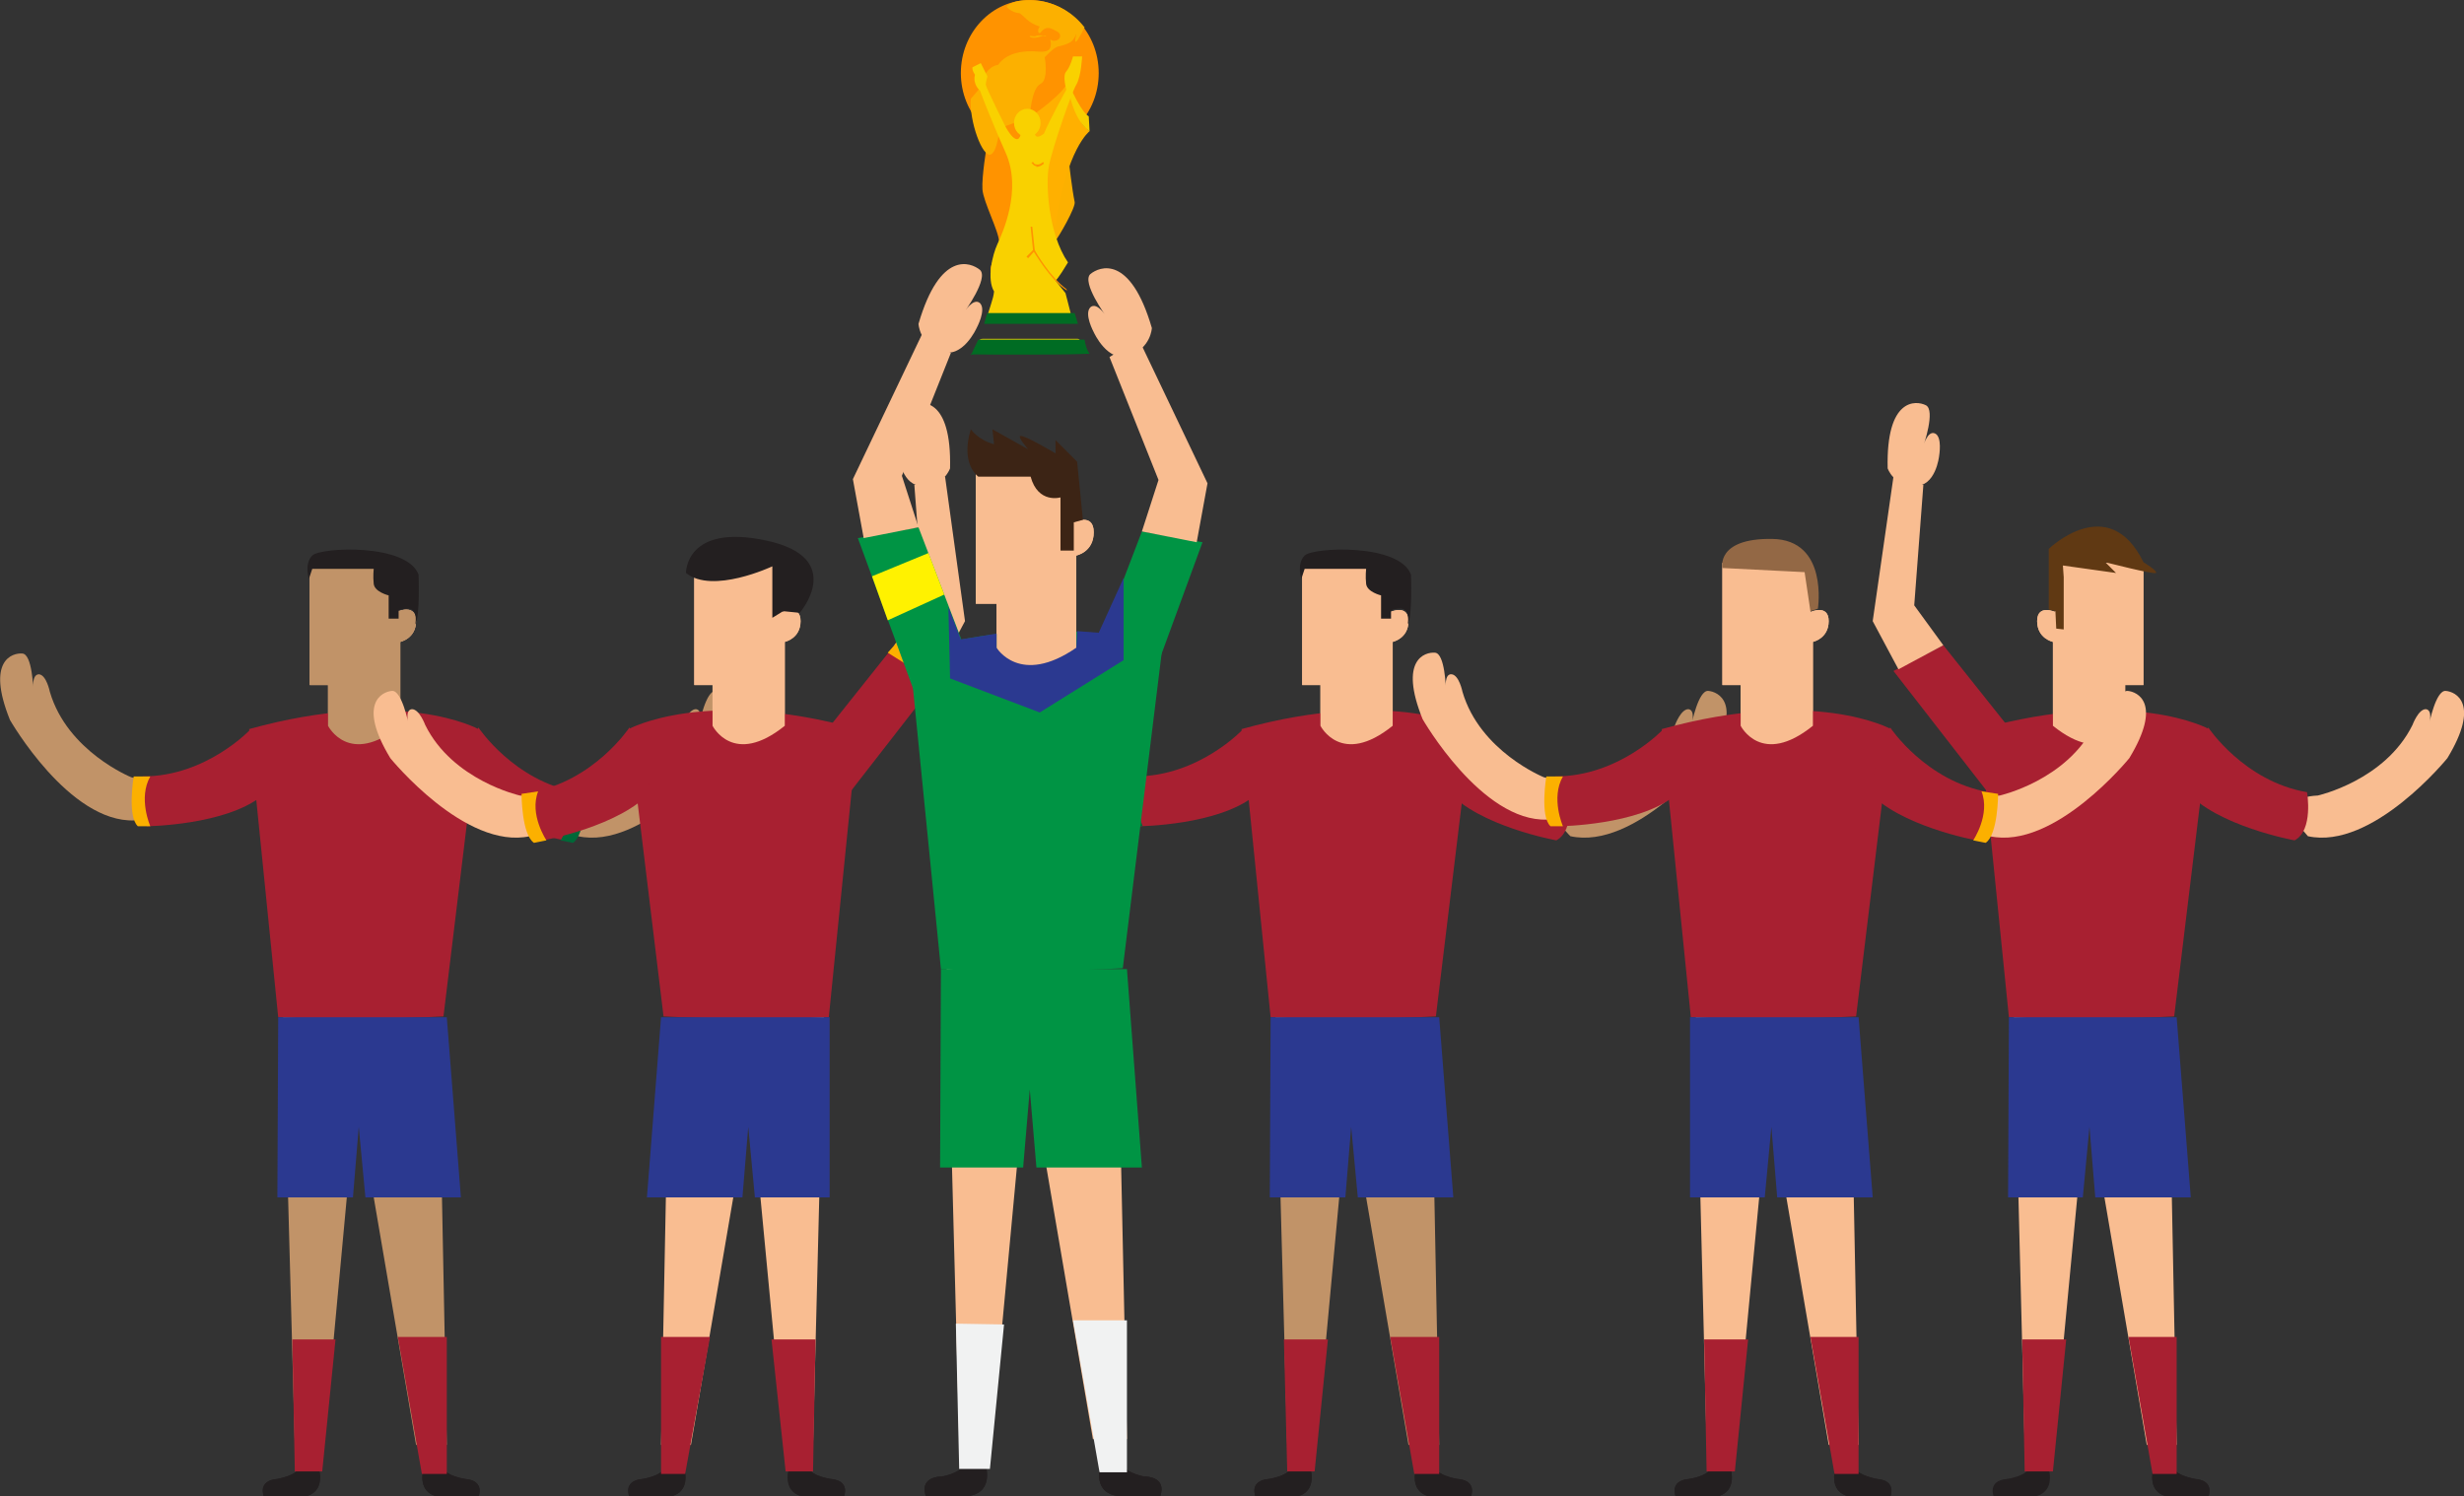 <?xml version="1.0" encoding="utf-8"?>
<!-- Generator: Adobe Illustrator 18.1.1, SVG Export Plug-In . SVG Version: 6.00 Build 0)  -->
<svg version="1.1" id="Layer_1" xmlns="http://www.w3.org/2000/svg" xmlns:xlink="http://www.w3.org/1999/xlink" x="0px" y="0px"
	 viewBox="0 0 296.7 180.2" enable-background="new 0 0 296.7 180.2" xml:space="preserve">
<rect x="0" y="0" width="296.7" height="180.2" fill="#333333" stroke="none"/>
<g>
	<path fill="#F9BD91" d="M37.3,67.7v14.8h2.2v4.9c0,0,2.5,5,8.7,0V77.3c0,0,1.9-0.4,1.9-2.5S48,73.6,48,73.6v-5.9H37.3z"/>
	<polygon fill="#8B5E3C" points="50.3,174 50.9,176.9 53.5,176.9 53.5,174 	"/>
	<path fill="#231F20" d="M53.5,176.9h-2.5c0,0-1,3.2,2.3,3.4h4.3c0,0,0.9-2-1.6-2.2C55.9,178.1,53.7,177.7,53.5,176.9z"/>
	<polygon fill="#8B5E3C" points="39,174 38.4,176.9 35.9,176.9 35.9,174 	"/>
	<path fill="#231F20" d="M35.9,176.9h2.5c0,0,1,3.2-2.3,3.4h-4.3c0,0-0.9-2,1.6-2.2C33.4,178.1,35.6,177.7,35.9,176.9z"/>
	<path fill="#E6E7E8" d="M45.1,78.1h-7.4c0,0,1.3-2.3,3.7-2.3S45.1,78.1,45.1,78.1z"/>
	<path fill="#E6E7E8" d="M45.1,78.1l0.4,0.4c0,0-3.3,0.6-4.3-0.4c0,0-2.5,0.5-3.7,0.4l0.3-0.5C37.8,78,42.8,77.5,45.1,78.1z"/>
	<polygon fill="#C19368" points="52.8,122.7 53.8,174 50.1,174 42.9,131.9 39,174 35.5,174 34.1,122.4 	"/>
	<path fill="#A82031" d="M57.6,87.8c0,0-9.2-5.1-27.6,0l3.5,34.7c0,0,7.6,0.5,19.9-0.1L57.6,87.8z"/>
	<polygon fill="#8B5E3C" points="50.3,174 50.9,176.9 53.5,176.9 53.5,174 	"/>
	<path fill="#231F20" d="M53.5,176.9h-2.5c0,0-1,3.2,2.3,3.4h4.3c0,0,0.9-2-1.6-2.2C55.9,178.1,53.7,177.7,53.5,176.9z"/>
	<polygon fill="#8B5E3C" points="39,174 38.4,176.9 35.9,176.9 35.9,174 	"/>
	<path fill="#231F20" d="M35.9,176.9h2.5c0,0,1,3.2-2.3,3.4h-4.3c0,0-0.9-2,1.6-2.2C33.4,178.1,35.6,177.7,35.9,176.9z"/>
	<polygon fill="#2B3990" points="53.8,122.5 55.5,144.2 44,144.2 43.2,135.7 42.5,144.2 33.4,144.2 33.5,122.5 	"/>
	<polygon fill="#A82031" points="53.8,161 47.9,161 50.8,177.5 53.8,177.5 	"/>
	<polygon fill="#A82031" points="35.2,161.3 40.4,161.3 38.8,177.2 35.5,177.2 	"/>
	<path fill="#C19368" d="M37.3,67.7v14.8h2.2v4.9c0,0,2.5,5,8.7,0V77.3c0,0,1.9-0.4,1.9-2.5S48,73.6,48,73.6v-5.9H37.3z"/>
	<path fill="#231F20" d="M48,73.6v0.9h-0.9h-0.3v-2.8c0,0-1.7-0.4-1.8-1.4c-0.1-0.9,0-1.8,0-1.8h-7.4l-0.4,1.2c0,0-0.6-1.8,0.4-2.8
		c1-1,11.4-1.5,12.8,2.3c0,0,0.2,5.1-0.4,6c0,0,0.4-1.8-0.8-1.9C48,73.3,48,73.6,48,73.6z"/>
	<path fill="#C19368" d="M70.8,95.8c0,0,8.1-1.8,11.4-8.5c0,0,0.7-1.9,1.6-1.9c0.9,0.1,0.4,1.8,0.4,1.8s0.8-4.1,2-4s4.2,1.5,0.2,8.1
		c0,0-9,11.1-16.8,9.4C69.7,100.7,64.7,96.1,70.8,95.8z"/>
	<path fill="#A82031" d="M57.6,87.6c0,0,4.3,6.5,11.9,7.8c0,0,0.8,4.6-1.5,5.8c0,0-9.4-1.7-13.1-6L57.6,87.6z"/>
	<path fill="#006838" d="M67.5,101.2c0,0,2.1-3.1,1-5.9l2,0.3c0,0,0,4.9-1.5,5.9L67.5,101.2z"/>
	<path fill="#C19368" d="M15.8,93.6c0,0-7.7-3.1-9.8-10.3c0,0-0.4-2-1.3-2.1C3.8,81.2,4,83,4,83s-0.1-4.2-1.3-4.3
		c-1.2-0.1-4.4,0.8-1.5,8c0,0,7.1,12.4,15,12.1C16.1,98.7,21.7,94.9,15.8,93.6z"/>
	<path fill="#A82031" d="M30.2,87.8c0,0-5.3,5.7-13,5.7c0,0-1.6,4.4,0.5,6c0,0,9.5-0.1,13.9-3.7L30.2,87.8z"/>
	<path fill="#FCB000" d="M18.1,99.5c0,0-1.5-3.4,0-6h-2c0,0-0.8,4.8,0.5,6H18.1z"/>
	<path fill="#F9BD91" d="M156.8,67.7v14.8h2.2v4.9c0,0,2.5,5,8.7,0V77.3c0,0,1.9-0.4,1.9-2.5s-2.2-1.1-2.2-1.1v-5.9H156.8z"/>
	<polygon fill="#8B5E3C" points="169.8,174 170.4,176.9 173,176.9 173,174 	"/>
	<path fill="#231F20" d="M173,176.9h-2.5c0,0-1,3.2,2.3,3.4h4.3c0,0,0.9-2-1.6-2.2C175.4,178.1,173.2,177.7,173,176.9z"/>
	<polygon fill="#8B5E3C" points="158.5,174 157.9,176.9 155.3,176.9 155.3,174 	"/>
	<path fill="#231F20" d="M155.3,176.9h2.5c0,0,1,3.2-2.3,3.4h-4.3c0,0-0.9-2,1.6-2.2C152.9,178.1,155.1,177.7,155.3,176.9z"/>
	<path fill="#E6E7E8" d="M164.6,78.1h-7.4c0,0,1.3-2.3,3.7-2.3S164.6,78.1,164.6,78.1z"/>
	<path fill="#E6E7E8" d="M164.6,78.1l0.4,0.4c0,0-3.3,0.6-4.3-0.4c0,0-2.5,0.5-3.7,0.4l0.3-0.5C157.2,78,162.3,77.5,164.6,78.1z"/>
	<polygon fill="#C19368" points="172.3,122.7 173.3,174 169.6,174 162.4,131.9 158.5,174 155,174 153.6,122.4 	"/>
	<path fill="#A82031" d="M177.1,87.8c0,0-9.2-5.1-27.6,0l3.5,34.7c0,0,7.6,0.5,19.9-0.1L177.1,87.8z"/>
	<polygon fill="#8B5E3C" points="169.8,174 170.4,176.9 173,176.9 173,174 	"/>
	<path fill="#231F20" d="M173,176.9h-2.5c0,0-1,3.2,2.3,3.4h4.3c0,0,0.9-2-1.6-2.2C175.4,178.1,173.2,177.7,173,176.9z"/>
	<polygon fill="#8B5E3C" points="158.5,174 157.9,176.9 155.3,176.9 155.3,174 	"/>
	<path fill="#231F20" d="M155.3,176.9h2.5c0,0,1,3.2-2.3,3.4h-4.3c0,0-0.9-2,1.6-2.2C152.9,178.1,155.1,177.7,155.3,176.9z"/>
	<polygon fill="#2B3990" points="173.3,122.5 175,144.2 163.5,144.2 162.7,135.7 162,144.2 152.9,144.2 153,122.5 	"/>
	<polygon fill="#A82031" points="173.3,161 167.4,161 170.3,177.5 173.3,177.5 	"/>
	<polygon fill="#A82031" points="154.6,161.3 159.9,161.3 158.3,177.2 155,177.2 	"/>
	<path fill="#F9BD91" d="M156.8,67.7v14.8h2.2v4.9c0,0,2.5,5,8.7,0V77.3c0,0,1.9-0.4,1.9-2.5s-2.2-1.1-2.2-1.1v-5.9H156.8z"/>
	<path fill="#231F20" d="M167.5,73.6v0.9h-0.9h-0.3v-2.8c0,0-1.7-0.4-1.8-1.4c-0.1-0.9,0-1.8,0-1.8h-7.4l-0.4,1.2
		c0,0-0.6-1.8,0.4-2.8c1-1,11.4-1.5,12.8,2.3c0,0,0.2,5.1-0.4,6c0,0,0.4-1.8-0.8-1.9C167.5,73.3,167.5,73.6,167.5,73.6z"/>
	<path fill="#C19368" d="M190.3,95.8c0,0,8.1-1.8,11.4-8.5c0,0,0.7-1.9,1.6-1.9c0.9,0.1,0.4,1.8,0.4,1.8s0.8-4.1,2-4
		c1.2,0.1,4.2,1.5,0.2,8.1c0,0-9,11.1-16.8,9.4C189.1,100.7,184.2,96.1,190.3,95.8z"/>
	<path fill="#A82031" d="M177,87.6c0,0,4.3,6.5,11.9,7.8c0,0,0.8,4.6-1.5,5.8c0,0-9.4-1.7-13.1-6L177,87.6z"/>
	<path fill="#C19368" d="M135.3,93.6c0,0-7.7-3.1-9.8-10.3c0,0-0.4-2-1.3-2.1c-0.9-0.1-0.7,1.7-0.7,1.7s-0.1-4.2-1.3-4.3
		c-1.2-0.1-4.4,0.8-1.5,8c0,0,7.1,12.4,15,12.1C135.6,98.7,141.2,94.9,135.3,93.6z"/>
	<path fill="#A82031" d="M149.7,87.8c0,0-5.3,5.7-13,5.7c0,0-1.6,4.4,0.5,6c0,0,9.5-0.1,13.9-3.7L149.7,87.8z"/>
	<path fill="#006838" d="M137.6,99.5c0,0-1.5-3.4,0-6h-2c0,0-0.8,4.8,0.5,6H137.6z"/>
	<polygon fill="#006838" points="113.1,77.7 113.9,78.6 108.2,82.2 106.5,80.5 112.7,77 	"/>
	<g>
		<path fill="#F9BD91" d="M258.1,67.7v14.8h-2.2v4.9c0,0-2.5,5-8.7,0V77.3c0,0-1.9-0.4-1.9-2.5s2.2-1.1,2.2-1.1v-5.9H258.1z"/>
		<polygon fill="#8B5E3C" points="258.7,174 259.3,176.9 261.8,176.9 261.8,174 		"/>
		<path fill="#231F20" d="M261.8,176.9h-2.5c0,0-1,3.2,2.3,3.4h4.3c0,0,0.9-2-1.6-2.2C264.3,178.1,262.1,177.7,261.8,176.9z"/>
		<path fill="#E6E7E8" d="M250.4,78.1h7.4c0,0-1.3-2.3-3.7-2.3S250.4,78.1,250.4,78.1z"/>
		<polygon fill="#F9BD91" points="261.1,122.7 262.1,174 258.5,174 251.3,131.9 247.3,174 243.8,174 242.5,122.4 		"/>
		<path fill="#A82031" d="M266,87.8c0,0-9.2-5.1-27.6,0l3.5,34.7c0,0,7.6,0.5,19.9-0.1L266,87.8z"/>
		<polygon fill="#8B5E3C" points="258.7,174 259.3,176.9 261.8,176.9 261.8,174 		"/>
		<path fill="#231F20" d="M261.8,176.9h-2.5c0,0-1,3.2,2.3,3.4h4.3c0,0,0.9-2-1.6-2.2C264.3,178.1,262.1,177.7,261.8,176.9z"/>
		<path fill="#231F20" d="M244.2,176.9h2.5c0,0,1,3.2-2.3,3.4h-4.3c0,0-0.9-2,1.6-2.2C241.8,178.1,244,177.7,244.2,176.9z"/>
		<polygon fill="#2B3990" points="262.1,122.5 263.8,144.2 252.3,144.2 251.6,135.7 250.8,144.2 241.8,144.2 241.9,122.5 		"/>
		<polygon fill="#A82031" points="262.1,161 256.3,161 259.2,177.5 262.1,177.5 		"/>
		<polygon fill="#A82031" points="243.5,161.3 248.8,161.3 247.2,177.2 243.8,177.2 		"/>
		<path fill="#F9BD91" d="M258.1,67.7v14.8h-2.2v4.9c0,0-2.5,5-8.7,0V77.3c0,0-1.9-0.4-1.9-2.5s2.2-1.1,2.2-1.1v-5.9H258.1z"/>
		<path fill="#F9BD91" d="M279.1,95.8c0,0,8.1-1.8,11.4-8.5c0,0,0.7-1.9,1.6-1.9c0.9,0.1,0.4,1.8,0.4,1.8s0.8-4.1,2-4
			c1.2,0.1,4.2,1.5,0.2,8.1c0,0-9,11.1-16.8,9.4C278,100.7,273.1,96.1,279.1,95.8z"/>
		<path fill="#A82031" d="M265.9,87.6c0,0,4.3,6.5,11.9,7.8c0,0,0.8,4.6-1.5,5.8c0,0-9.4-1.7-13.1-6L265.9,87.6z"/>
		<path fill="#F9BD91" d="M227.3,56.4c-0.2-8.5,3.4-8.2,4.6-7.6s-0.3,4.9-0.3,4.9s0.5-1.9,1.4-1.5c0.9,0.4,0.5,2.7,0.5,2.7
			s-0.4,3.8-3,3.6C228,58.5,227.3,56.4,227.3,56.4z"/>
		<polygon fill="#A82031" points="242.2,88 234,77.7 228,80.8 241.6,98.3 240.8,91.7 		"/>
		<polygon fill="#F9BD91" points="234,77.7 230.5,72.9 231.6,58.4 228,57.4 225.5,74.8 228.6,80.6 		"/>
		<path fill="#603913" d="M248.5,69.5v6.3l-0.9-0.1l-0.1-2.1l-0.8-0.2v-7.3c0,0,7.2-7,11.4,1.6c0,0,1.8,1.1,1.5,1.3
			c-0.3,0.2-6.1-1.3-6.1-1.3l1.3,1.3l-6.4-0.9L248.5,69.5z"/>
	</g>
	<path fill="#F9BD91" d="M83.6,67.7v14.8h2.2v4.9c0,0,2.5,5,8.7,0V77.3c0,0,1.9-0.4,1.9-2.5s-2.2-1.1-2.2-1.1v-5.9H83.6z"/>
	<polygon fill="#8B5E3C" points="83,174 82.4,176.9 79.9,176.9 79.9,174 	"/>
	<path fill="#231F20" d="M79.9,176.9h2.5c0,0,1,3.2-2.3,3.4h-4.3c0,0-0.9-2,1.6-2.2C77.5,178.1,79.6,177.7,79.9,176.9z"/>
	<polygon fill="#8B5E3C" points="94.4,174 95,176.9 97.5,176.9 97.5,174 	"/>
	<path fill="#231F20" d="M97.5,176.9H95c0,0-1,3.2,2.3,3.4h4.3c0,0,0.9-2-1.6-2.2C99.9,178.1,97.7,177.7,97.5,176.9z"/>
	<path fill="#E6E7E8" d="M91.3,78.1h-7.4c0,0,1.3-2.3,3.7-2.3S91.3,78.1,91.3,78.1z"/>
	<polygon fill="#F9BD91" points="80.6,122.7 79.6,174 83.2,174 90.4,131.9 94.4,174 97.9,174 99.2,122.4 	"/>
	<path fill="#A82031" d="M75.7,87.8c0,0,9.2-5.1,27.6,0l-3.5,34.7c0,0-7.6,0.5-19.9-0.1L75.7,87.8z"/>
	<polygon fill="#8B5E3C" points="83,174 82.4,176.9 79.9,176.9 79.9,174 	"/>
	<path fill="#231F20" d="M79.9,176.9h2.5c0,0,1,3.2-2.3,3.4h-4.3c0,0-0.9-2,1.6-2.2C77.5,178.1,79.6,177.7,79.9,176.9z"/>
	<polygon fill="#8B5E3C" points="94.4,174 95,176.9 97.5,176.9 97.5,174 	"/>
	<path fill="#231F20" d="M97.5,176.9H95c0,0-1,3.2,2.3,3.4h4.3c0,0,0.9-2-1.6-2.2C99.9,178.1,97.7,177.7,97.5,176.9z"/>
	<polygon fill="#2B3990" points="79.6,122.5 77.9,144.2 89.4,144.2 90.1,135.7 90.9,144.2 99.9,144.2 99.9,122.5 	"/>
	<polygon fill="#A82031" points="79.6,161 85.5,161 82.5,177.5 79.6,177.5 	"/>
	<polygon fill="#A82031" points="98.2,161.3 92.9,161.3 94.6,177.2 97.9,177.2 	"/>
	<path fill="#F9BD91" d="M83.6,67.7v14.8h2.2v4.9c0,0,2.5,5,8.7,0V77.3c0,0,1.9-0.4,1.9-2.5s-2.2-1.1-2.2-1.1v-5.9H83.6z"/>
	<path fill="#F9BD91" d="M62.6,95.8c0,0-8.1-1.8-11.4-8.5c0,0-0.7-1.9-1.6-1.9c-0.9,0.1-0.4,1.8-0.4,1.8s-0.8-4.1-2-4
		c-1.2,0.1-4.2,1.5-0.2,8.1c0,0,9,11.1,16.8,9.4C63.7,100.7,68.6,96.1,62.6,95.8z"/>
	<path fill="#A82031" d="M75.8,87.6c0,0-4.3,6.5-11.9,7.8c0,0-0.8,4.6,1.5,5.8c0,0,9.4-1.7,13.1-6L75.8,87.6z"/>
	<path fill="#FCB000" d="M65.8,101.2c0,0-2.1-3.1-1-5.9l-2,0.3c0,0,0,4.9,1.5,5.9L65.8,101.2z"/>
	<path fill="#F9BD91" d="M114.4,56.4c0.2-8.5-3.4-8.2-4.6-7.6s0.3,4.9,0.3,4.9s-0.5-1.9-1.4-1.5c-0.9,0.4-0.5,2.7-0.5,2.7
		s0.4,3.8,3,3.6C113.7,58.5,114.4,56.4,114.4,56.4z"/>
	<polygon fill="#A82031" points="99.5,88 107.7,77.7 113.7,80.8 100.1,98.3 100.9,91.7 	"/>
	<polygon fill="#F9BD91" points="107.7,77.7 111.2,72.9 110.1,58.4 113.8,57.4 116.2,74.8 113.1,80.6 	"/>
	<polygon fill="#FCB000" points="107.7,77.7 106.9,78.6 112.6,82.2 114.3,80.5 108.2,77 	"/>
	<path fill="#231F20" d="M94.3,73.6l-1.3,0.8v-6.2c0,0-7.2,3.4-10.4,0.8c0,0-0.1-6,9.7-3.9c9.7,2.1,4,8.7,4,8.7L94.3,73.6z"/>
	<path fill="#F9BD91" d="M207.4,67.7v14.8h2.2v4.9c0,0,2.5,5,8.7,0V77.3c0,0,1.9-0.4,1.9-2.5s-2.2-1.1-2.2-1.1v-5.9H207.4z"/>
	<polygon fill="#8B5E3C" points="220.4,174 221,176.9 223.5,176.9 223.5,174 	"/>
	<path fill="#231F20" d="M223.5,176.9H221c0,0-1,3.2,2.3,3.4h4.3c0,0,0.9-2-1.6-2.2C226,178.1,223.8,177.7,223.5,176.9z"/>
	<polygon fill="#8B5E3C" points="209,174 208.4,176.9 205.9,176.9 205.9,174 	"/>
	<path fill="#231F20" d="M205.9,176.9h2.5c0,0,1,3.2-2.3,3.4h-4.3c0,0-0.9-2,1.6-2.2C203.5,178.1,205.7,177.7,205.9,176.9z"/>
	<path fill="#E6E7E8" d="M215.1,78.1h-7.4c0,0,1.3-2.3,3.7-2.3S215.1,78.1,215.1,78.1z"/>
	<path fill="#E6E7E8" d="M215.1,78.1l0.4,0.4c0,0-3.3,0.6-4.3-0.4c0,0-2.5,0.5-3.7,0.4l0.3-0.5C207.8,78,212.9,77.5,215.1,78.1z"/>
	<polygon fill="#F9BD91" points="222.8,122.7 223.8,174 220.2,174 213,131.9 209,174 205.5,174 204.2,122.4 	"/>
	<path fill="#A82031" d="M227.7,87.8c0,0-9.2-5.1-27.6,0l3.5,34.7c0,0,7.6,0.5,19.9-0.1L227.7,87.8z"/>
	<polygon fill="#8B5E3C" points="220.4,174 221,176.9 223.5,176.9 223.5,174 	"/>
	<path fill="#231F20" d="M223.5,176.9H221c0,0-1,3.2,2.3,3.4h4.3c0,0,0.9-2-1.6-2.2C226,178.1,223.8,177.7,223.5,176.9z"/>
	<polygon fill="#8B5E3C" points="209,174 208.4,176.9 205.9,176.9 205.9,174 	"/>
	<path fill="#231F20" d="M205.9,176.9h2.5c0,0,1,3.2-2.3,3.4h-4.3c0,0-0.9-2,1.6-2.2C203.5,178.1,205.7,177.7,205.9,176.9z"/>
	<polygon fill="#2B3990" points="223.8,122.5 225.5,144.2 214,144.2 213.3,135.7 212.5,144.2 203.5,144.2 203.5,122.5 	"/>
	<polygon fill="#A82031" points="223.8,161 218,161 220.9,177.5 223.8,177.5 	"/>
	<polygon fill="#A82031" points="205.2,161.3 210.5,161.3 208.9,177.2 205.5,177.2 	"/>
	<path fill="#F9BD91" d="M207.4,67.7v14.8h2.2v4.9c0,0,2.5,5,8.7,0V77.3c0,0,1.9-0.4,1.9-2.5s-2.2-1.1-2.2-1.1v-5.9H207.4z"/>
	<path fill="#F9BD91" d="M240.8,95.8c0,0,8.1-1.8,11.4-8.5c0,0,0.7-1.9,1.6-1.9c0.9,0.1,0.4,1.8,0.4,1.8s0.8-4.1,2-4
		c1.2,0.1,4.2,1.5,0.2,8.1c0,0-9,11.1-16.8,9.4C239.7,100.7,234.8,96.1,240.8,95.8z"/>
	<path fill="#A82031" d="M227.6,87.6c0,0,4.3,6.5,11.9,7.8c0,0,0.8,4.6-1.5,5.8c0,0-9.4-1.7-13.1-6L227.6,87.6z"/>
	<path fill="#FCB000" d="M237.6,101.2c0,0,2.1-3.1,1-5.9l2,0.3c0,0,0,4.9-1.5,5.9L237.6,101.2z"/>
	<path fill="#F9BD91" d="M185.9,93.6c0,0-7.7-3.1-9.8-10.3c0,0-0.4-2-1.3-2.1c-0.9-0.1-0.7,1.7-0.7,1.7s-0.1-4.2-1.3-4.3
		c-1.2-0.1-4.4,0.8-1.5,8c0,0,7.1,12.4,15,12.1C186.1,98.7,191.8,94.9,185.9,93.6z"/>
	<path fill="#A82031" d="M200.3,87.8c0,0-5.3,5.7-13,5.7c0,0-1.6,4.4,0.5,6c0,0,9.5-0.1,13.9-3.7L200.3,87.8z"/>
	<path fill="#FCB000" d="M188.2,99.5c0,0-1.5-3.4,0-6h-2c0,0-0.8,4.8,0.5,6H188.2z"/>
	<path fill="#936845" d="M218,73.6l-0.7-4.7l-9.9-0.5c0,0-0.8-3.6,6-3.5s5.5,8.4,5.5,8.4"/>
	<polygon fill="#009444" points="132.3,77.6 137.5,64 144.8,65.3 136.4,88.2 135,81 	"/>
	<polygon fill="#F9BD91" points="137.5,64 139.5,57.8 133.6,43 137.1,40.8 145.4,58.2 144.1,65.3 	"/>
	<path fill="#F9BD91" d="M110.6,39c2.6-8.9,6.3-7.4,7.4-6.5c1.1,1-1.9,5.1-1.9,5.1s1.1-1.8,1.9-1.1c0.8,0.8-0.4,3-0.4,3
		s-1.7,3.8-4.3,2.8C110.7,41.4,110.6,39,110.6,39z"/>
	<polygon fill="#009444" points="115.8,77.1 110.6,63.5 103.3,64.8 111.7,87.7 113.1,80.5 	"/>
	<polygon fill="#F9BD91" points="110.6,63.5 108.6,57.3 114.5,42.5 111,40.3 102.7,57.7 104,64.8 	"/>
	<path fill="#F9BD91" d="M117.5,56.4v16.3h2.5v5.4c0,0,2.8,5.5,9.6,0V66.9c0,0,2.1-0.4,2.1-2.8c0-2.4-2.4-1.2-2.4-1.2v-6.5H117.5z"
		/>
	<polygon fill="#8B5E3C" points="131.9,173.3 132.5,176.5 135.3,176.5 135.3,173.3 	"/>
	<path fill="#231F20" d="M135.3,176.5h-2.8c0,0-1.1,3.5,2.5,3.7h4.7c0,0,1-2.2-1.8-2.4C138,177.9,135.6,177.4,135.3,176.5z"/>
	<polygon fill="#8B5E3C" points="119.4,173.3 118.7,176.5 115.9,176.5 115.9,173.3 	"/>
	<path fill="#231F20" d="M115.9,176.5h2.8c0,0,1.1,3.5-2.5,3.7h-4.7c0,0-1-2.2,1.8-2.4C113.2,177.9,115.7,177.4,115.9,176.5z"/>
	<path fill="#E6E7E8" d="M126.1,67.9h-8.1c0,0,1.4-2.5,4.1-2.5C124.6,65.3,126.1,67.9,126.1,67.9z"/>
	<path fill="#E6E7E8" d="M126.1,67.9l0.4,0.4c0,0-3.6,0.6-4.7-0.4c0,0-2.8,0.5-4.1,0.4l0.3-0.6C118,67.7,123.6,67.2,126.1,67.9z"/>
	<polygon fill="#F9BD91" points="134.5,116.9 135.7,173.3 131.6,173.3 123.7,127.1 119.4,173.3 115.5,173.3 114,116.6 	"/>
	<path fill="#009444" d="M139.9,78.5c0,0-10.1-5.7-30.4,0l3.8,38.2c0,0,8.3,0.6,21.9-0.1L139.9,78.5z"/>
	<polygon fill="#8B5E3C" points="131.9,173.3 132.5,176.5 135.3,176.5 135.3,173.3 	"/>
	<path fill="#231F20" d="M135.3,176.5h-2.8c0,0-1.1,3.5,2.5,3.7h4.7c0,0,1-2.2-1.8-2.4C138,177.9,135.6,177.4,135.3,176.5z"/>
	<polygon fill="#8B5E3C" points="119.4,173.3 118.7,176.5 115.9,176.5 115.9,173.3 	"/>
	<path fill="#231F20" d="M115.9,176.5h2.8c0,0,1.1,3.5-2.5,3.7h-4.7c0,0-1-2.2,1.8-2.4C113.2,177.9,115.7,177.4,115.9,176.5z"/>
	<polygon fill="#009444" points="135.7,116.7 137.5,140.6 124.8,140.6 124,131.2 123.2,140.6 113.2,140.6 113.3,116.7 	"/>
	<polygon fill="#F1F2F2" points="135.7,159 129.2,159 132.4,177.3 135.7,177.3 	"/>
	<polygon fill="#F1F2F2" points="115.1,159.4 120.9,159.5 119.2,176.9 115.5,176.9 	"/>
	<path fill="#F9BD91" d="M117.5,56.4v16.3h2.5v5.4c0,0,2.8,5.5,9.6,0V66.9c0,0,2.1-0.4,2.1-2.8c0-2.4-2.4-1.2-2.4-1.2v-6.5H117.5z"
		/>
	<path fill="#F9BD91" d="M138.7,39.5c-2.6-8.9-6.3-7.4-7.4-6.5c-1.1,1,1.9,5.1,1.9,5.1s-1.1-1.8-1.9-1.1c-0.8,0.8,0.4,3,0.4,3
		s1.7,3.8,4.3,2.8C138.6,41.9,138.7,39.5,138.7,39.5z"/>
	<g>
		<ellipse fill="#FF9300" cx="124" cy="8.8" rx="8.3" ry="8.8"/>
		<path fill="#FF9300" d="M120.7,35.4c0,0-1.4-2.1-1.4-2.9c-0.1-0.9,1-2.2,1-3.4c0-1.2-1.9-4.8-2-6.3s0.5-5.1,0.5-5.1l-1-4.3
			l2.9-2.2l3.9,9.6l-1.5,10.1L120.7,35.4z"/>
		<path fill="#FCB000" d="M118,10.6c0,0,0.4-2.5,2.2-2.8c1.1-1.6,3.4-1.7,4.6-1.6s1.9,0,1.7-1.3c-0.1-0.4,0,0.1,0.6,0
			c0.6-0.1,0.8-0.8,0.2-1.1c-0.6-0.3-1.2-0.8-1.9,0c-0.3,0.5-0.6-0.1-0.2-0.6c-1.5-0.5-1.8-1.2-2.4-1.6c-1.1-0.1-1.6-0.8-1.6-0.8
			s0.1-0.3,1.1-0.6c1.1-0.3,5.3-0.7,8.3,3.1c0,0-0.8,1.6-1,1.7c-0.3,0.2,0-0.8,0-0.9c0-0.1-0.2,0.6-0.6,0.9s-1.1,0.5-1.6,0.6
			c-0.5,0.1-1.6,1.3-1.6,1.3s0.5,2.7-0.5,3.2c-1.1,0.5-1.3,3.9-1.3,3.9s-3.4,1.5-3.5,1.3c-0.2-0.1-0.3,2.9-1.2,3.3
			c-1,0.4-2.6-4-2.4-6.7"/>
		<path fill="#FCB000" d="M128.7,19.4c0,0,0.4,3.5,0.7,4.9c0.2,0.6-2,4.4-2.4,4.8c-2.1-1.8-2.2-4.8-2.2-4.8L128.7,19.4z"/>
		<path fill="#FFB000" d="M131.2,15.8c0,0-2.8,2.1-4.1,11.4c-2.2-2.4-2.8-13.3-2.8-13.3s4-2.7,4.4-4.3
			C129.6,14.8,130.4,15,131.2,15.8z"/>
		<path fill="#F8CF00" d="M131.1,14l0.1,1.8c0,0-2.1-1.1-2.7-6.1C130.3,13.8,131.1,14,131.1,14z"/>
		<ellipse fill="#F9D100" cx="123.7" cy="14.8" rx="1.6" ry="1.7"/>
		<path fill="#FCB000" d="M125.8,4.4c0,0,0-0.2-0.5,0c-0.5,0.2-1.2,0.2-1.3,0c-0.1-0.2,0.6,0.1,0.8-0.1c0.2-0.1,1.2,0,1.2,0"/>
		<path fill="#F9D100" d="M119.7,42.8h4.6C122.3,42.8,120.8,42.8,119.7,42.8z"/>
		<path fill="#F9D100" d="M119.7,35.1c-0.9-1.5-0.2-4.4,0.4-5.7c0.6-1.3,3-6.5,1-11s-3.1-7.5-3.1-7.5s-0.9-0.7-0.6-1.9
			c-0.4-0.6-0.3-0.9-0.3-0.9l1-0.5l0.8,1.6c0,0-0.2,0.7-0.2,1c0,0.3,2.4,5.1,2.4,5.1s1.6,3,1.9,0.4s1.6,0,1.6,0s-0.2,1.4,1.1,0.4
			c0.7-1.7,2.7-5.3,2.7-5.3s-0.5-1.7,0-2.2c0.5-0.6,0.8-1.8,0.8-1.8h1.1c0,0-0.1,2.4-0.7,3.4s-2.9,7.7-3.3,9.8s-0.1,8.1,2.3,11.6
			c-1.2,2-1.5,2.2-1.5,2.2l1.2,1.5c0,0,0.4,1.5,0.9,3.5h-10.5C119.2,36.8,119.6,36.1,119.7,35.1z"/>
		<path fill="#F9D100" d="M129.7,40.8c0.2,0,0.4,0,0.7,1h-12.8c0.2-1,0.5-1,0.8-1H129.7z"/>
		<path fill="#006C23" d="M116.9,42.7v-0.1c0,0,0.5,0.1,2.8,0.1H116.9z"/>
		<path fill="#006C23" d="M131.2,42.6c-2.8,0.1-5,0.1-6.8,0.1h-4.6c-2.4,0-2.8-0.1-2.8-0.1s0.3-0.7,0.8-1.7h12.8
			C130.7,41.6,130.9,42.2,131.2,42.6z"/>
		<path fill="#006C23" d="M118.9,37.7h10.5c0.1,0.4,0.3,0.9,0.4,1.3h-11.3C118.6,38.7,118.7,38.2,118.9,37.7z"/>
		<g>
			<path fill="#FF9400" d="M124.8,20.1c0.5,0,0.9-0.4,0.9-0.4l-0.1-0.2c0,0-0.4,0.4-0.8,0.3c-0.2,0-0.3-0.1-0.4-0.3l-0.2,0.1
				c0.2,0.2,0.3,0.4,0.6,0.4C124.8,20.1,124.8,20.1,124.8,20.1z"/>
		</g>
		<g>
			<path fill="#FF9400" d="M128.5,35l-0.1-0.2c-1.8-1.3-3.7-4.4-3.8-4.7l-0.3-2.8l-0.2,0l0.3,2.9C124.5,30.3,126.5,33.8,128.5,35z"
				/>
		</g>
		<g>
			<polygon fill="#FF9400" points="123.8,31.1 124.6,30.2 124.5,30 123.6,30.9 			"/>
		</g>
		<rect x="115.8" y="42.8" fill="#131313" width="16.2" height="0"/>
	</g>
	<path fill="#3C2415" d="M129.3,62.9v3.4h-1.6v-6.4c0,0-2.7,0.8-3.6-2.5h-6.3c0,0-2.2-1.5-0.9-5.7c0,0,0.9,1.3,2.8,1.8l-0.2-1.8
		l4.3,2.4c0,0-1.4-1.6-0.9-1.6c0.5-0.1,4.2,2.1,4.2,2.1V53l2.6,2.6l0.7,7L129.3,62.9z"/>
	<polygon fill="#FFF200" points="111.8,66.6 105,69.4 106.9,74.7 113.7,71.6 	"/>
	<path fill="#2B3990" d="M135.3,69.6v0.5v9.4l-10.1,6.3l-10.8-4.1l-0.2-8.6l1.5,3.9l4.3-0.7v1.7c0,0,2.8,4.7,9.6,0l0.1-2l2.6,0.2
		L135.3,69.6z"/>
</g>
</svg>

